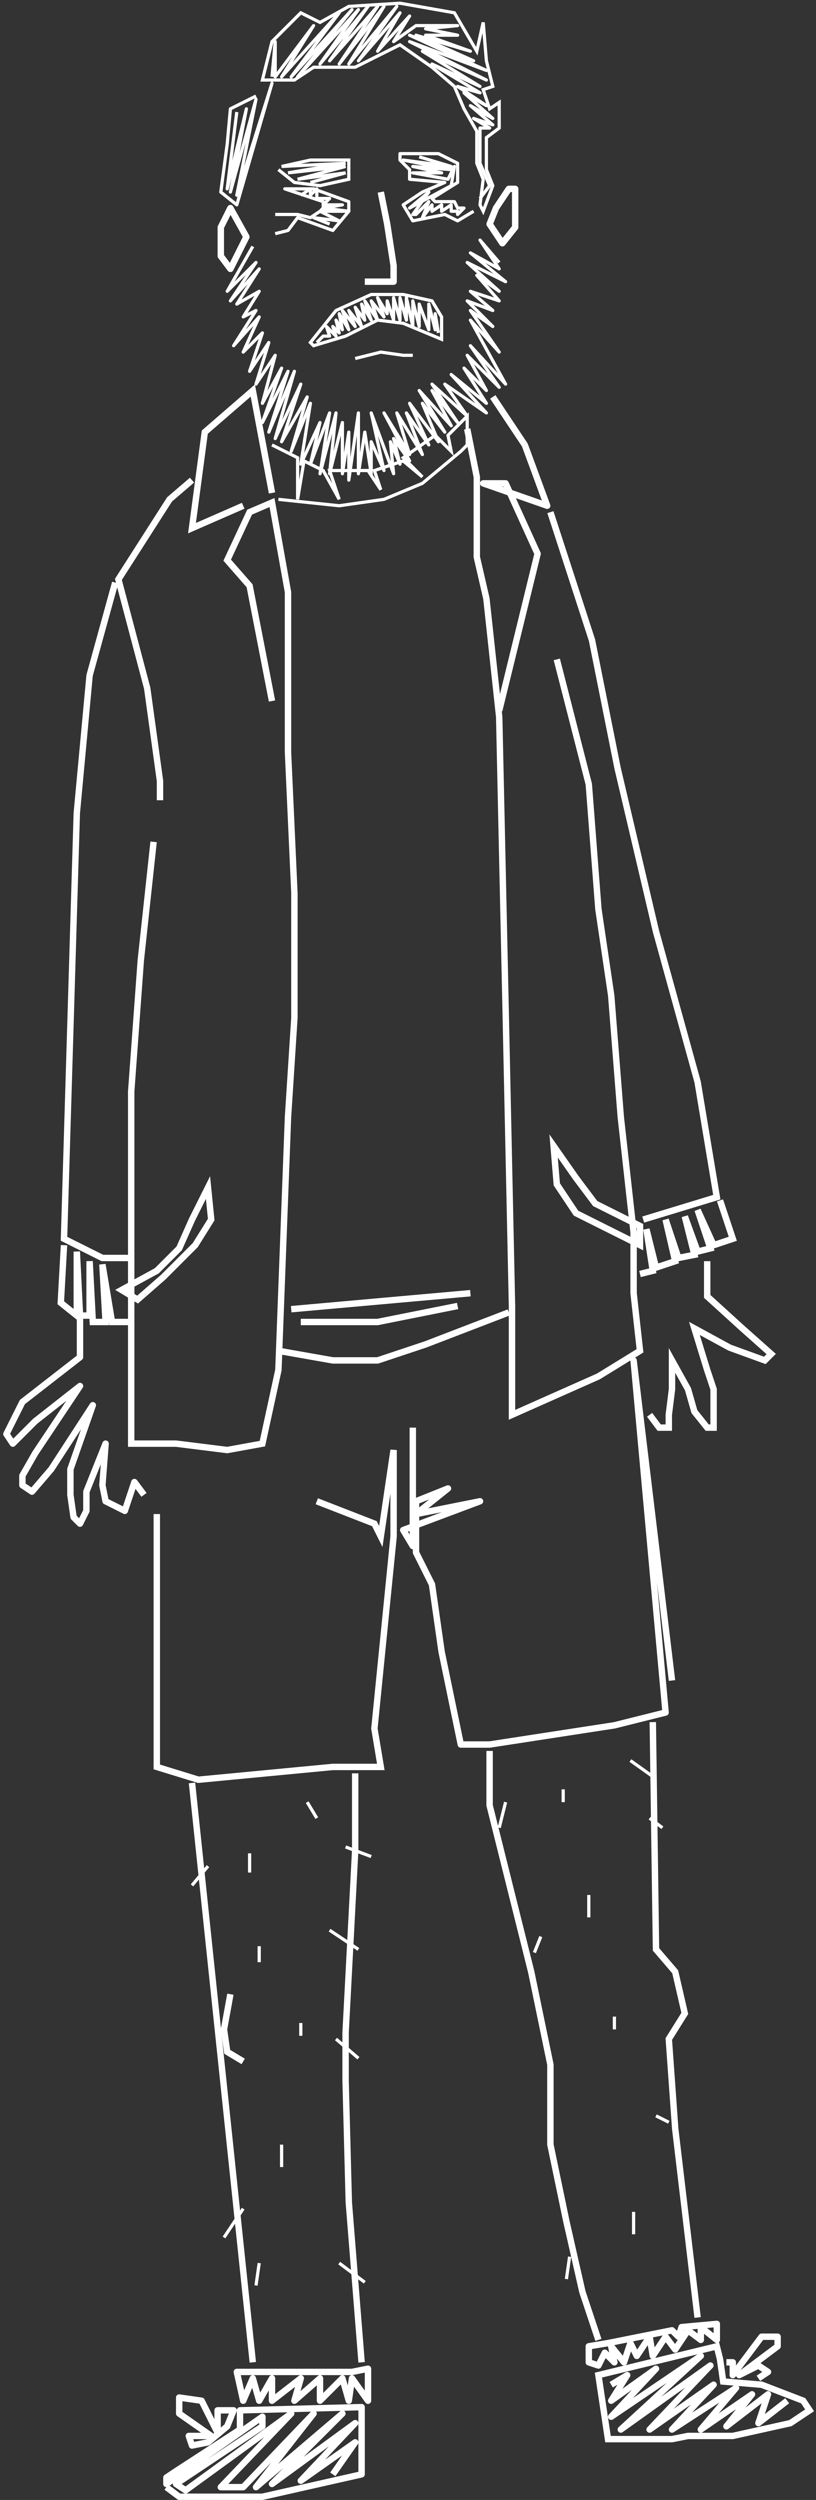 <svg xmlns="http://www.w3.org/2000/svg" width="255" height="781" viewBox="0 0 255 781">
  <rect x="0" y="0" width="255" height="781" fill="#333333" stroke="none"/>
  <g fill="none" fill-rule="evenodd" stroke="#FFF">
    <path stroke-linejoin="round" stroke-width="2" d="M52 777l4 3h26l31-7v-21l-38 1v6l-20 13-3 2v2l30-21v3l-27 18 3 2 33-24-22 23h7l22-23-18 23 27-23-22 22 26-19-17 18 17-12-7 10M76 750l-2-9h36l5-1v10l-5-7-1 7-2-7-7 7v-7l-8 7 2-7-9 7v-7l-4 7-2-7z"/>
    <path stroke-linejoin="round" stroke-width="2" d="M65 763l-5 1-1-3h7l-10-7v-5l7 1 5 10v-7h5l-2 5z"/>
    <path stroke-width="2" d="M187 742l3 20h20l5-1h14l18-4 6-4-2-3-13-5-12-1-1-7-1-4z"/>
    <path stroke-linejoin="round" stroke-width="2" d="M191 745l5-3-5 8 14-10-14 15 28-19-25 23 28-20-19 20 20-14-13 14 20-13-11 13 16-11-8 10 13-10-3 9 9-7M187 739l-3-1v-5l6-1 5-1 5-1 10-2 2 2 1-3 11-1v5l-5-4v4l-4-3-4 6-3-4-4 6-1-6-4 6-2-4-2 6-4-5 1 5-3-3z"/>
    <path stroke-linejoin="round" stroke-width="2" d="M237 743l3-2-3-2-6 3 12-9v-3h-5l-9 12v-4h-2"/>
    <path stroke-width="2" d="M60 557l19 181M111 554v24l-3 57v15l1 38 4 50"/>
    <path d="M60 589l5-6"/>
    <path stroke-width="2" d="M72 623l-2 11 1 7 5 3"/>
    <path d="M103 603l9 6M108 577l8 3M105 637l7 6M106 707l8 6M70 699l6-9M88 670v7M81 707l-1 7M81 608v5M94 632v4M78 579v6M96 563l3 5"/>
    <path stroke-width="2" d="M153 547v17l13 52 6 29v25l5 24 5 22 5 15M204 538l1 71 6 7 3 13-5 8 2 28 7 59"/>
    <path d="M158 563l-2 8M176 559v4M197 550l7 5M203 568l4 3M184 592v7M169 605l-2 5M192 630v4M205 661l4 2M198 691v7M178 705l-1 7"/>
    <path stroke-width="2" d="M49 473v79l13 4 42-4h15l-2-12 6-60v-27l-4 27-2-4-18-7"/>
    <path stroke-linejoin="round" stroke-width="2" d="M129 446v37l-3-5 24-9-20 4 10-8-10 4v16l5 10 3 21 6 29h9l39-6 16-4-10-110 12 100"/>
    <path stroke-width="2" d="M87 422l17 3h14l15-5 26-10"/>
    <path stroke-linejoin="round" stroke-width="2" d="M25 412v12L7 438l-5 10 2 3 7-7 14-11-14 21-4 7v3l3 2 6-7 13-20-7 20v8l1 7 2 2 2-4v-6l6-15-1 13 1 5 6 3 3-9 3 4"/>
    <path stroke-width="2" d="M221 394v11l11 10 9 8-2 2-11-4-11-6 4 13 2 6v12h-2l-4-5-2-7-5-9v9l-1 8v4h-3l-3-4M94 413h24l25-5M91 409l56-5M36 182l-8 29-4 43-4 133 12 6h8M20 389l-1 18 5 4v-20l1 20h3v-17l1 19h4l-1-18 3 18h5M172 160l13 40 8 40 12 51 13 47 6 36-23 7M225 375l4 12-6 2-5-11 4 12-4 1-4-11 3 12-5 1-4-12 3 13-6 2-3-12 2 13-4 1M60 150l-7 6-16 25 9 34 4 29v6M48 263l-4 37-3 41v110h14l16 2 11-2 5-23 3-79 2-31v-39l-2-44v-50l-5-28-7 3-7 15 7 8 7 36"/>
    <path stroke-width="2" d="M65 371l1 10-5 8-10 10-8 7-5-3 11-6 7-7 4-9zM85 154l-6-32-15 13-4 30 16-7M146 134l3 15v25l3 13 4 37 2 91 2 93v34l27-12 13-8-2-18v-19l-4-36-3-38-4-27-3-39-10-39"/>
    <path stroke-linejoin="round" stroke-width="2" d="M154 124l10 15 7 19-20-7h7l10 22-12 49"/>
    <path stroke-width="2" d="M173 358l1 12 6 9 20 10v-6l-14-7-6-8z"/>
    <path stroke-linejoin="round" stroke-width="2" d="M119 60l2 10 2 13v5h-9"/>
    <path stroke-linejoin="round" d="M86 73l4-1 3-4 11 4 5-6v-3l-11-4h-9l12 4v2l-1 1-3 2-4-1h-7"/>
    <path stroke-linejoin="round" d="M94 61l3-2v2l2-2v3h4l-2 2h6l-6 1 8 1h-9l6 3-8-1 5 2"/>
    <path d="M87 53l5 4 8 1 9-2v-6H97l-9 2 20-1-18 3 18-2-15 4 15-2-11 3"/>
    <path stroke-linejoin="round" d="M148 66l-5 3-4-2-10 2-3-5 6-4 7-3-11-1v-3l-3-3v-2h12l6 3v6l-8 5 1 1h6l1 2h2l-2 2v-1h-2v-2l-3 2v-2l-3 2v-2l-3 4 2-5-4 4h-1l5-7-6 5 13-7 1-6-2 4-11-2h9l-9-2 12 1-15-3 15 2-10-3"/>
    <path d="M97 107l8-10 11-5h10l9 2 3 5v7l-12-5-8-1-10 5-10 3z"/>
    <path stroke-linejoin="round" d="M137 104l-1-6v5l-2-8v8l-3-8v7l-2-8v8l-2-9v7l-2-7v7l-2-7v7l-2-6v4l-3-5 2 6-4-5 2 6-4-6 2 6-3-5 1 5-3-4 2 6-4-5 2 5-4-5 2 6-3-5 1 5-2-3 1 4-2-2 1 3-3-3 1 3h-2l-2 2"/>
    <path stroke-linejoin="round" stroke-width="2" d="M77 74l-5-9-3 6v9l3 4zM155 65l4-6h2v12l-4 5-4-6z"/>
    <path d="M87 156l19 2 14-2 12-5 12-10 2-2v-9l-6 6 1 5-5-5-10 7 6 6-6-5-9 3 2 6-4-6h-12l3 9-5-9-6-3-2 12v-13l-8-4"/>
    <path stroke-linejoin="round" d="M111 112l8-2 7 1h3M80 30l-8 4-1 11-2 15 5 4 11-38-11 35 6-30-8 29 5-26-6 25 3-24"/>
    <path d="M82 25h10l6-4h13l14-7 10 7 7 6 3 7 4 7v10l2 5-1 8 1 2 3-8-2-5V43l4-3v-8l-3 2-2-6 3-1-2-8-1-12-2 9-7-12-17-3-16 1-9 5-6-3-9 9z"/>
    <path stroke-linejoin="round" d="M85 24l1-11v11L98 8 88 24l18-20-15 20 19-21-17 21 19-21-12 17 15-18-12 17 15-17-12 18 14-18-11 18 15-18-12 17 13-15-7 12 10-11-5 8 7-5h13l-10 1 10 2h-10l14 5-17-5 18 8-20-8 24 11-24-9 24 12-20-9 18 11-15-7 15 9-7-2 9 6-7-4 9 8-7-4 7 6-6-2 5 3h-3v11l3 7-3 4M79 77l-8 14 9-9-8 12 9-10-7 11 7-4-5 8 4-2-7 11 8-9-5 11 6-6-4 12 6-9-4 13 6-9-4 15 6-11-6 17 8-16-6 19 8-19-6 21 8-17-6 18 8-14-5 17 6-15-3 19 6-13-3 13 6-16-3 19 5-19-2 19 4-16v16l2-13v15l3-21v19l2-13 2 13v-10l4 9-4-18 7 19-1-10 3 7-2-8 5 7-8-15 8 13-4-13 8 13-5-13 7 10-6-13 9 12-5-12 7 9-8-13 10 11-6-11 8 10-8-12 11 10-7-10 13 9-11-12 11 9-7-11 7 7-6-11 10 10-9-13 11 12-11-20 9 10-9-13 7 5-8-8 8 3-7-6 9 3-7-8 7 5-10-9 12 6-11-9 9 5-6-9 6 7"/>
  </g>
</svg>
